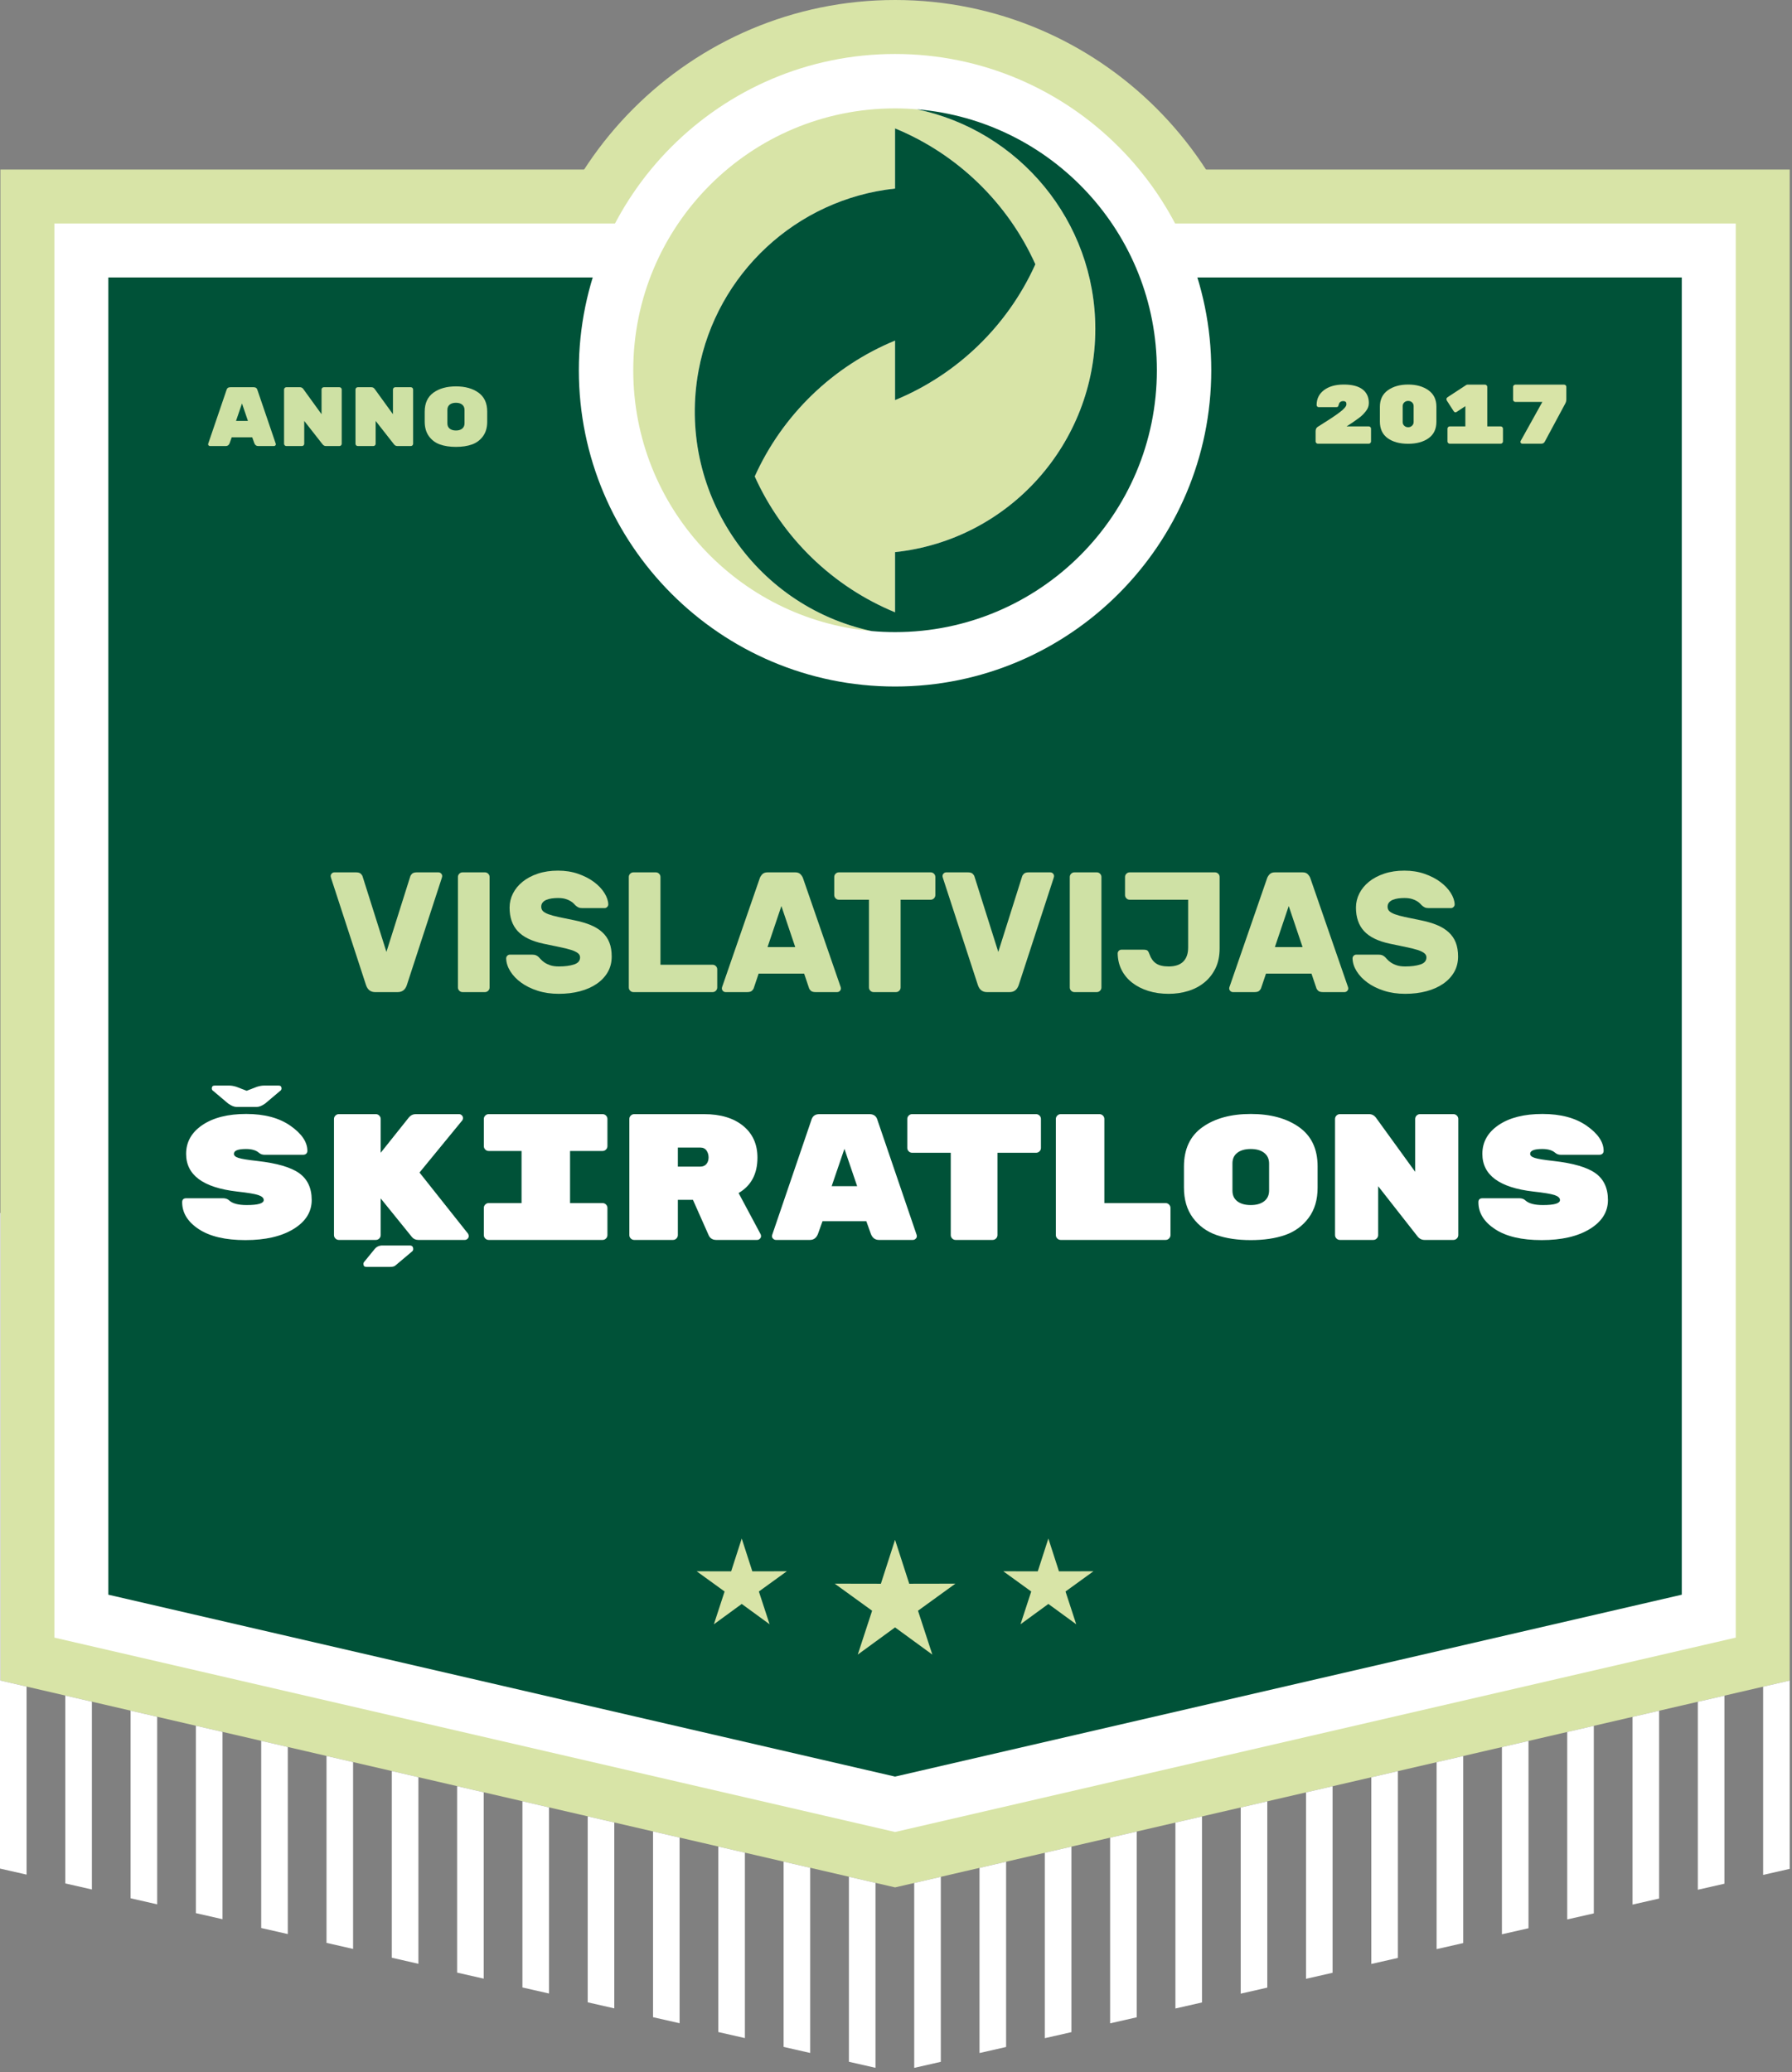 <?xml version="1.0" encoding="UTF-8" standalone="no"?>
<svg width="237px" height="274px" viewBox="0 0 237 274" version="1.1" xmlns="http://www.w3.org/2000/svg" xmlns:xlink="http://www.w3.org/1999/xlink">
    <rect x="0" y="0" width="237" height="274" fill="#808080" stroke="none"/>
    <!-- Generator: sketchtool 43.1 (39012) - http://www.bohemiancoding.com/sketch -->
    <title>vs-vimpelis</title>
    <desc>Created with sketchtool.</desc>
    <defs></defs>
    <g id="Desktop" stroke="none" stroke-width="1" fill="none" fill-rule="evenodd">
        <g id="01-index" transform="translate(-162, -170)">
            <g id="intro" transform="translate(60, 56)">
                <g id="vs-vimpelis" transform="translate(102, 114)">
                    <path d="M118.375,97.914 C91.38,97.914 69.418,75.953 69.418,48.957 C69.418,21.962 91.38,0 118.375,0 C145.37,0 167.333,21.962 167.333,48.957 C167.333,75.953 145.37,97.914 118.375,97.914" id="Fill-1" fill="#D8E4A7"></path>
                    <polygon id="Fill-3" fill="#D8E4A7" points="0.054 222.211 0.054 22.414 236.697 22.414 236.697 222.211 118.378 249.563"></polygon>
                    <polygon id="Fill-6" fill="#FFFFFF" points="51.818 234.177 51.818 258.863 55.334 259.664 55.334 234.99"></polygon>
                    <polygon id="Fill-8" fill="#FFFFFF" points="77.727 240.166 77.727 264.759 81.243 265.559 81.243 240.979"></polygon>
                    <polygon id="Fill-10" fill="#FFFFFF" points="60.454 236.174 60.454 260.829 63.97 261.629 63.97 236.987"></polygon>
                    <polygon id="Fill-12" fill="#FFFFFF" points="103.636 246.156 103.636 270.655 107.152 271.455 107.152 246.969"></polygon>
                    <polygon id="Fill-14" fill="#FFFFFF" points="86.363 242.163 86.363 266.724 89.879 267.524 89.879 242.976"></polygon>
                    <polygon id="Fill-16" fill="#FFFFFF" points="95 244.159 95 268.689 98.516 269.489 98.516 244.972"></polygon>
                    <polygon id="Fill-18" fill="#FFFFFF" points="69.091 238.17 69.091 262.794 72.607 263.594 72.607 238.983"></polygon>
                    <polygon id="Fill-20" fill="#FFFFFF" points="8.636 224.195 8.636 249.038 12.152 249.838 12.152 225.008"></polygon>
                    <polygon id="Fill-22" fill="#FFFFFF" points="112.272 248.152 112.272 272.62 115.788 273.42 115.788 248.965"></polygon>
                    <polygon id="Fill-24" fill="#FFFFFF" points="43.182 232.181 43.182 256.898 46.698 257.699 46.698 232.994"></polygon>
                    <polygon id="Fill-26" fill="#FFFFFF" points="0.054 222.211 0.054 160.386 8.11643836e-05 160.386 8.11643836e-05 247.073 3.516 247.873 3.516 223.012"></polygon>
                    <polygon id="Fill-28" fill="#FFFFFF" points="34.545 230.184 34.545 254.933 38.061 255.733 38.061 230.997"></polygon>
                    <polygon id="Fill-30" fill="#FFFFFF" points="17.273 226.192 17.273 251.003 20.788 251.803 20.788 227.005"></polygon>
                    <polygon id="Fill-32" fill="#FFFFFF" points="25.909 228.188 25.909 252.968 29.425 253.768 29.425 229.001"></polygon>
                    <polygon id="Fill-34" fill="#FFFFFF" points="224.545 225.021 224.545 249.874 228.061 249.075 228.061 224.208"></polygon>
                    <polygon id="Fill-36" fill="#FFFFFF" points="198.636 231.01 198.636 255.762 202.151 254.963 202.151 230.197"></polygon>
                    <polygon id="Fill-38" fill="#FFFFFF" points="189.999 233.006 189.999 257.725 193.515 256.926 193.515 232.194"></polygon>
                    <polygon id="Fill-40" fill="#FFFFFF" points="207.272 229.014 207.272 253.799 210.788 253 210.788 228.201"></polygon>
                    <polygon id="Fill-42" fill="#FFFFFF" points="181.363 235.003 181.363 259.687 184.879 258.888 184.879 234.19"></polygon>
                    <polygon id="Fill-44" fill="#FFFFFF" points="233.181 247.911 236.697 247.112 236.697 222.211 233.181 223.024"></polygon>
                    <polygon id="Fill-47" fill="#FFFFFF" points="215.908 227.017 215.908 251.837 219.424 251.038 219.424 226.204"></polygon>
                    <polygon id="Fill-49" fill="#FFFFFF" points="138.181 244.985 138.181 269.501 141.697 268.702 141.697 244.172"></polygon>
                    <polygon id="Fill-51" fill="#FFFFFF" points="120.909 248.978 120.909 273.426 124.425 272.627 124.425 248.165"></polygon>
                    <polygon id="Fill-53" fill="#FFFFFF" points="172.726 236.999 172.726 261.65 176.242 260.851 176.242 236.187"></polygon>
                    <polygon id="Fill-55" fill="#FFFFFF" points="129.545 246.982 129.545 271.463 133.061 270.664 133.061 246.169"></polygon>
                    <polygon id="Fill-57" fill="#FFFFFF" points="146.818 242.989 146.818 267.538 150.334 266.739 150.334 242.176"></polygon>
                    <polygon id="Fill-59" fill="#FFFFFF" points="155.454 240.992 155.454 265.575 158.97 264.776 158.97 240.179"></polygon>
                    <polygon id="Fill-61" fill="#FFFFFF" points="164.09 238.996 164.09 263.613 167.606 262.814 167.606 238.183"></polygon>
                    <polygon id="Fill-63" fill="#FFFFFF" points="7.191 216.536 7.191 29.551 229.56 29.551 229.56 216.536 118.377 242.238"></polygon>
                    <polygon id="Fill-65" fill="#005238" points="222.423 210.86 118.377 234.913 14.328 210.86 14.328 36.688 222.423 36.688"></polygon>
                    <polygon id="Fill-67" fill="#D8E4A7" points="118.374 203.601 120.251 209.411 126.356 209.4 121.41 212.979 123.307 218.782 118.374 215.184 113.442 218.782 115.34 212.979 110.393 209.4 116.5 209.411"></polygon>
                    <polygon id="Fill-69" fill="#D8E4A7" points="138.651 203.433 140.052 207.772 144.613 207.764 140.919 210.437 142.336 214.772 138.651 212.084 134.967 214.772 136.384 210.437 132.69 207.764 137.251 207.772"></polygon>
                    <polygon id="Fill-71" fill="#D8E4A7" points="98.098 203.433 99.499 207.772 104.06 207.764 100.365 210.437 101.783 214.772 98.098 212.084 94.414 214.772 95.831 210.437 92.137 207.764 96.698 207.772"></polygon>
                    <path d="M181.024,56.381 C181.107,56.381 181.177,56.411 181.236,56.47 C181.295,56.53 181.325,56.601 181.325,56.682 L181.325,58.367 C181.325,58.45 181.295,58.52 181.236,58.579 C181.177,58.638 181.107,58.669 181.024,58.669 L174.296,58.669 C174.215,58.669 174.143,58.639 174.085,58.58 C174.025,58.522 173.995,58.453 173.995,58.372 L173.995,57.025 C173.995,56.746 174.092,56.549 174.286,56.433 C175.55,55.651 176.497,55.026 177.125,54.558 C177.753,54.09 178.068,53.728 178.068,53.473 C178.068,53.386 178.062,53.314 178.051,53.259 C178.039,53.204 178,53.153 177.934,53.106 C177.867,53.058 177.768,53.035 177.638,53.035 C177.507,53.035 177.397,53.063 177.309,53.121 C177.219,53.179 177.16,53.237 177.131,53.294 C177.101,53.352 177.07,53.433 177.042,53.538 C177.011,53.642 176.993,53.702 176.986,53.716 C176.956,53.796 176.851,53.836 176.673,53.836 L174.407,53.836 C174.335,53.836 174.269,53.809 174.213,53.759 C174.158,53.706 174.129,53.64 174.129,53.559 C174.129,52.733 174.454,52.074 175.105,51.583 C175.756,51.093 176.628,50.847 177.722,50.847 C178.815,50.847 179.64,51.059 180.199,51.483 C180.756,51.906 181.035,52.509 181.035,53.291 C181.035,53.686 180.906,54.043 180.644,54.365 C180.504,54.541 180.368,54.696 180.237,54.831 C180.107,54.966 179.92,55.125 179.673,55.307 C179.087,55.738 178.559,56.096 178.09,56.381 L181.024,56.381 Z" id="Fill-73" fill="#D8E4A7"></path>
                    <path d="M185.51,53.698 L185.51,55.807 C185.51,56.004 185.58,56.167 185.721,56.297 C185.862,56.428 186.034,56.493 186.235,56.493 C186.436,56.493 186.606,56.426 186.748,56.292 C186.889,56.159 186.96,55.997 186.96,55.807 L186.96,53.698 C186.96,53.501 186.891,53.337 186.753,53.208 C186.615,53.077 186.443,53.012 186.235,53.012 C186.027,53.012 185.853,53.08 185.716,53.213 C185.579,53.346 185.51,53.508 185.51,53.698 M189.972,53.774 L189.972,55.753 C189.972,56.719 189.628,57.447 188.939,57.94 C188.252,58.433 187.348,58.679 186.229,58.679 C185.109,58.679 184.208,58.433 183.523,57.94 C182.839,57.447 182.496,56.711 182.496,55.732 L182.496,53.795 C182.496,52.831 182.85,52.099 183.557,51.597 C184.264,51.097 185.156,50.847 186.235,50.847 C187.312,50.847 188.205,51.097 188.912,51.597 C189.619,52.099 189.972,52.824 189.972,53.774" id="Fill-75" fill="#D8E4A7"></path>
                    <path d="M196.699,51.159 L196.699,56.381 L198.474,56.381 C198.555,56.381 198.625,56.411 198.684,56.47 C198.745,56.53 198.774,56.601 198.774,56.682 L198.774,58.367 C198.774,58.45 198.745,58.52 198.684,58.579 C198.625,58.638 198.555,58.669 198.474,58.669 L191.735,58.669 C191.652,58.669 191.582,58.638 191.523,58.579 C191.462,58.52 191.433,58.45 191.433,58.367 L191.433,56.682 C191.433,56.601 191.462,56.53 191.523,56.47 C191.582,56.411 191.652,56.381 191.735,56.381 L193.799,56.381 L193.799,53.704 L192.671,54.451 C192.605,54.496 192.536,54.518 192.464,54.518 C192.394,54.518 192.321,54.466 192.248,54.361 L191.343,52.956 C191.314,52.897 191.3,52.828 191.3,52.75 C191.3,52.672 191.348,52.595 191.445,52.521 L193.921,50.903 C193.973,50.874 194.033,50.859 194.098,50.859 L196.397,50.859 C196.479,50.859 196.55,50.888 196.609,50.948 C196.67,51.008 196.699,51.078 196.699,51.159" id="Fill-77" fill="#D8E4A7"></path>
                    <path d="M200.414,50.859 L206.851,50.859 C206.941,50.859 207.013,50.888 207.069,50.948 C207.125,51.008 207.154,51.078 207.154,51.159 L207.154,52.8 C207.154,53.008 207.105,53.198 207.008,53.369 L204.297,58.412 C204.2,58.583 204.047,58.669 203.839,58.669 L201.328,58.669 C201.263,58.669 201.205,58.644 201.157,58.596 C201.108,58.547 201.084,58.497 201.084,58.445 C201.084,58.394 201.091,58.353 201.105,58.322 L203.984,53.146 L200.414,53.146 C200.333,53.146 200.262,53.116 200.202,53.056 C200.142,52.997 200.113,52.927 200.113,52.844 L200.113,51.159 C200.113,51.078 200.142,51.008 200.202,50.948 C200.262,50.888 200.333,50.859 200.414,50.859" id="Fill-79" fill="#D8E4A7"></path>
                    <path d="M29.869,58.979 L27.769,58.979 C27.703,58.979 27.645,58.955 27.597,58.907 C27.549,58.859 27.525,58.812 27.525,58.768 C27.525,58.723 27.529,58.69 27.536,58.668 L29.958,51.568 C30.025,51.323 30.192,51.201 30.458,51.201 L33.547,51.201 C33.814,51.201 33.981,51.323 34.047,51.568 L36.469,58.668 C36.477,58.69 36.481,58.723 36.481,58.768 C36.481,58.812 36.456,58.859 36.408,58.907 C36.36,58.955 36.303,58.979 36.236,58.979 L34.136,58.979 C33.899,58.979 33.732,58.853 33.636,58.601 L33.358,57.823 L30.647,57.823 L30.369,58.601 C30.273,58.853 30.106,58.979 29.869,58.979 Z M32.792,55.657 L32.003,53.346 L31.214,55.657 L32.792,55.657 Z M42.825,51.201 L44.892,51.201 C44.973,51.201 45.044,51.231 45.103,51.29 C45.162,51.349 45.192,51.42 45.192,51.501 L45.192,58.679 C45.192,58.76 45.162,58.831 45.103,58.89 C45.044,58.949 44.973,58.979 44.892,58.979 L43.103,58.979 C42.925,58.979 42.777,58.901 42.658,58.746 L40.236,55.657 L40.236,58.679 C40.236,58.76 40.206,58.831 40.147,58.89 C40.088,58.949 40.018,58.979 39.936,58.979 L37.869,58.979 C37.788,58.979 37.718,58.949 37.658,58.89 C37.599,58.831 37.569,58.76 37.569,58.679 L37.569,51.501 C37.569,51.42 37.599,51.349 37.658,51.29 C37.718,51.231 37.788,51.201 37.869,51.201 L39.669,51.201 C39.847,51.201 39.992,51.275 40.103,51.423 L42.525,54.768 L42.525,51.501 C42.525,51.42 42.555,51.349 42.614,51.29 C42.673,51.231 42.744,51.201 42.825,51.201 Z M52.269,51.201 L54.336,51.201 C54.418,51.201 54.488,51.231 54.547,51.29 C54.606,51.349 54.636,51.42 54.636,51.501 L54.636,58.679 C54.636,58.76 54.606,58.831 54.547,58.89 C54.488,58.949 54.418,58.979 54.336,58.979 L52.547,58.979 C52.369,58.979 52.221,58.901 52.103,58.746 L49.681,55.657 L49.681,58.679 C49.681,58.76 49.651,58.831 49.592,58.89 C49.532,58.949 49.462,58.979 49.381,58.979 L47.314,58.979 C47.232,58.979 47.162,58.949 47.103,58.89 C47.044,58.831 47.014,58.76 47.014,58.679 L47.014,51.501 C47.014,51.42 47.044,51.349 47.103,51.29 C47.162,51.231 47.232,51.201 47.314,51.201 L49.114,51.201 C49.292,51.201 49.436,51.275 49.547,51.423 L51.969,54.768 L51.969,51.501 C51.969,51.42 51.999,51.349 52.058,51.29 C52.118,51.231 52.188,51.201 52.269,51.201 Z M64.436,54.412 L64.436,55.768 C64.436,56.531 64.251,57.168 63.881,57.679 C63.51,58.19 63.025,58.553 62.425,58.768 C61.825,58.983 61.118,59.09 60.303,59.09 C59.488,59.09 58.781,58.983 58.181,58.768 C57.581,58.553 57.095,58.19 56.725,57.679 C56.355,57.168 56.169,56.523 56.169,55.746 L56.169,54.434 C56.169,53.316 56.553,52.479 57.319,51.923 C58.086,51.368 59.081,51.09 60.303,51.09 C61.525,51.09 62.519,51.368 63.286,51.923 C64.053,52.479 64.436,53.309 64.436,54.412 Z M59.169,54.201 L59.169,55.979 C59.169,56.283 59.271,56.516 59.475,56.679 C59.679,56.842 59.955,56.923 60.303,56.923 C60.651,56.923 60.927,56.84 61.131,56.673 C61.334,56.507 61.436,56.271 61.436,55.968 L61.436,54.212 C61.436,53.909 61.334,53.673 61.131,53.507 C60.927,53.34 60.651,53.257 60.303,53.257 C59.955,53.257 59.679,53.338 59.475,53.501 C59.271,53.664 59.169,53.897 59.169,54.201 Z" id="ANNO" fill="#CEE1A4"></path>
                    <path d="M34.927,143.54 L36.852,143.54 C37.105,143.54 37.232,143.666 37.232,143.921 C37.232,144.062 37.169,144.174 37.041,144.252 L35.07,145.916 C34.641,146.217 34.269,146.367 33.954,146.367 L31.291,146.367 C30.974,146.367 30.603,146.217 30.174,145.916 L28.203,144.252 C28.075,144.174 28.012,144.062 28.012,143.921 C28.012,143.666 28.139,143.54 28.392,143.54 L30.317,143.54 C30.603,143.54 30.92,143.596 31.268,143.706 L32.622,144.229 L33.976,143.706 C34.324,143.596 34.641,143.54 34.927,143.54 M39.573,155.128 C40.672,155.916 41.224,157.098 41.224,158.674 C41.224,160.249 40.423,161.527 38.823,162.505 C37.225,163.485 35.101,163.974 32.456,163.974 C29.811,163.974 27.755,163.492 26.29,162.527 C24.824,161.561 24.092,160.372 24.092,158.96 C24.092,158.615 24.274,158.441 24.639,158.441 L29.509,158.441 C29.842,158.441 30.111,158.54 30.317,158.734 C30.76,159.139 31.53,159.341 32.622,159.341 C34.128,159.341 34.88,159.12 34.88,158.675 C34.88,158.4 34.641,158.183 34.167,158.021 C33.692,157.862 32.749,157.704 31.338,157.551 C26.856,157.031 24.615,155.371 24.615,152.572 C24.615,150.997 25.335,149.723 26.777,148.751 C28.218,147.78 30.147,147.294 32.562,147.294 C34.977,147.294 36.931,147.816 38.42,148.861 C39.908,149.906 40.653,151.01 40.653,152.173 C40.653,152.329 40.602,152.455 40.499,152.55 C40.396,152.644 40.257,152.691 40.084,152.691 L34.975,152.691 C34.689,152.691 34.444,152.6 34.238,152.421 C33.858,152.092 33.288,151.928 32.528,151.928 C31.465,151.928 30.934,152.142 30.934,152.57 C30.934,152.8 31.14,152.979 31.553,153.109 C31.964,153.24 32.789,153.373 34.024,153.511 C36.621,153.801 38.471,154.341 39.573,155.128" id="Fill-87" fill="#FFFFFF"></path>
                    <path d="M54.198,164.687 C54.498,164.687 54.648,164.846 54.648,165.163 C54.648,165.273 54.609,165.368 54.529,165.448 L52.273,167.349 C52.13,167.459 51.907,167.515 51.607,167.515 L48.448,167.515 C48.193,167.515 48.067,167.388 48.067,167.135 C48.067,167.008 48.106,166.905 48.186,166.826 L49.564,165.139 C49.786,164.868 50.079,164.719 50.443,164.687 L54.198,164.687 Z M61.896,163.119 C61.959,163.214 61.992,163.325 61.992,163.452 C61.992,163.578 61.94,163.693 61.837,163.796 C61.732,163.899 61.611,163.951 61.468,163.951 L55.338,163.951 C54.972,163.951 54.688,163.824 54.482,163.571 L50.348,158.462 L50.348,163.309 C50.348,163.484 50.285,163.634 50.158,163.761 C50.031,163.888 49.881,163.951 49.707,163.951 L44.811,163.951 C44.637,163.951 44.486,163.888 44.361,163.761 C44.234,163.634 44.17,163.484 44.17,163.309 L44.17,147.959 C44.17,147.785 44.234,147.635 44.361,147.508 C44.486,147.381 44.637,147.317 44.811,147.317 L49.707,147.317 C49.881,147.317 50.031,147.381 50.158,147.508 C50.285,147.635 50.348,147.785 50.348,147.959 L50.348,152.426 L54.102,147.722 C54.341,147.453 54.634,147.317 54.982,147.317 L60.708,147.317 C60.851,147.317 60.972,147.37 61.076,147.472 C61.179,147.575 61.231,147.694 61.231,147.828 C61.231,147.964 61.19,148.078 61.113,148.173 L55.481,155.04 L61.896,163.119 Z" id="Fill-89" fill="#FFFFFF"></path>
                    <path d="M79.694,152.189 L75.393,152.189 L75.393,159.079 L79.694,159.079 C79.868,159.079 80.019,159.144 80.146,159.27 C80.272,159.397 80.335,159.547 80.335,159.721 L80.335,163.309 C80.335,163.484 80.272,163.634 80.146,163.761 C80.019,163.888 79.868,163.951 79.694,163.951 L64.63,163.951 C64.454,163.951 64.304,163.888 64.178,163.761 C64.051,163.634 63.988,163.484 63.988,163.309 L63.988,159.721 C63.988,159.547 64.051,159.397 64.178,159.27 C64.304,159.144 64.454,159.079 64.63,159.079 L68.977,159.079 L68.977,152.189 L64.63,152.189 C64.454,152.189 64.304,152.126 64.178,151.999 C64.051,151.872 63.988,151.722 63.988,151.547 L63.988,147.959 C63.988,147.785 64.051,147.635 64.178,147.508 C64.304,147.382 64.454,147.317 64.63,147.317 L79.694,147.317 C79.868,147.317 80.019,147.382 80.146,147.508 C80.272,147.635 80.335,147.785 80.335,147.959 L80.335,151.547 C80.335,151.722 80.272,151.872 80.146,151.999 C80.019,152.126 79.868,152.189 79.694,152.189" id="Fill-91" fill="#FFFFFF"></path>
                    <path d="M89.649,151.737 L89.649,154.257 L92.62,154.257 C92.969,154.257 93.237,154.141 93.428,153.912 C93.617,153.683 93.713,153.394 93.713,153.045 C93.713,152.696 93.622,152.391 93.439,152.129 C93.256,151.868 92.984,151.737 92.62,151.737 L89.649,151.737 Z M100.604,163.214 C100.635,163.278 100.651,163.365 100.651,163.475 C100.651,163.587 100.6,163.693 100.496,163.796 C100.394,163.899 100.271,163.951 100.128,163.951 L94.735,163.951 C94.259,163.951 93.927,163.753 93.736,163.356 L91.646,158.652 L89.649,158.652 L89.649,163.309 C89.649,163.483 89.586,163.634 89.46,163.761 C89.332,163.888 89.182,163.951 89.007,163.951 L83.876,163.951 C83.701,163.951 83.55,163.888 83.424,163.761 C83.298,163.634 83.234,163.483 83.234,163.309 L83.234,147.959 C83.234,147.785 83.298,147.634 83.424,147.507 C83.55,147.382 83.701,147.318 83.876,147.318 L93.118,147.318 C95.289,147.318 97.007,147.833 98.275,148.862 C99.542,149.892 100.176,151.294 100.176,153.068 C100.176,155.223 99.343,156.783 97.681,157.749 L100.604,163.214 Z" id="Fill-93" fill="#FFFFFF"></path>
                    <path d="M113.364,156.846 L111.678,151.903 L109.99,156.846 L113.364,156.846 Z M107.116,163.951 L102.625,163.951 C102.482,163.951 102.359,163.899 102.258,163.796 C102.153,163.693 102.102,163.594 102.102,163.499 C102.102,163.404 102.11,163.332 102.126,163.285 L107.306,148.102 C107.448,147.579 107.804,147.317 108.376,147.317 L114.98,147.317 C115.551,147.317 115.908,147.579 116.049,148.102 L121.23,163.285 C121.246,163.332 121.254,163.404 121.254,163.499 C121.254,163.594 121.202,163.693 121.099,163.796 C120.996,163.899 120.874,163.951 120.731,163.951 L116.24,163.951 C115.734,163.951 115.377,163.681 115.171,163.142 L114.576,161.479 L108.779,161.479 L108.185,163.142 C107.978,163.681 107.622,163.951 107.116,163.951 L107.116,163.951 Z" id="Fill-95" fill="#FFFFFF"></path>
                    <path d="M120.633,147.317 L137.028,147.317 C137.202,147.317 137.352,147.382 137.481,147.507 C137.606,147.635 137.669,147.785 137.669,147.959 L137.669,151.784 C137.669,151.959 137.606,152.11 137.481,152.236 C137.352,152.363 137.202,152.426 137.028,152.426 L131.919,152.426 L131.919,163.309 C131.919,163.484 131.856,163.634 131.731,163.761 C131.602,163.888 131.452,163.951 131.278,163.951 L126.383,163.951 C126.209,163.951 126.059,163.888 125.932,163.761 C125.806,163.634 125.741,163.484 125.741,163.309 L125.741,152.426 L120.633,152.426 C120.458,152.426 120.309,152.363 120.181,152.236 C120.055,152.11 119.993,151.959 119.993,151.784 L119.993,147.959 C119.993,147.785 120.055,147.635 120.181,147.507 C120.309,147.382 120.458,147.317 120.633,147.317" id="Fill-97" fill="#FFFFFF"></path>
                    <path d="M146.055,159.08 L154.159,159.08 C154.333,159.08 154.483,159.144 154.609,159.269 C154.736,159.397 154.801,159.547 154.801,159.721 L154.801,163.309 C154.801,163.484 154.736,163.634 154.609,163.761 C154.483,163.888 154.333,163.951 154.159,163.951 L140.282,163.951 C140.106,163.951 139.956,163.888 139.83,163.761 C139.703,163.634 139.64,163.484 139.64,163.309 L139.64,147.959 C139.64,147.785 139.703,147.635 139.83,147.508 C139.956,147.382 140.106,147.318 140.282,147.318 L145.414,147.318 C145.588,147.318 145.738,147.382 145.866,147.508 C145.992,147.635 146.055,147.785 146.055,147.959 L146.055,159.08 Z" id="Fill-99" fill="#FFFFFF"></path>
                    <path d="M162.997,153.836 L162.997,157.432 C162.997,158.046 163.214,158.518 163.65,158.847 C164.086,159.176 164.676,159.341 165.421,159.341 C166.165,159.341 166.755,159.173 167.191,158.836 C167.626,158.499 167.844,158.023 167.844,157.409 L167.844,153.86 C167.844,153.246 167.626,152.77 167.191,152.434 C166.755,152.096 166.165,151.928 165.421,151.928 C164.676,151.928 164.086,152.092 163.65,152.421 C163.214,152.752 162.997,153.223 162.997,153.836 M174.259,154.222 L174.259,157.047 C174.259,158.639 173.864,159.967 173.072,161.032 C172.279,162.097 171.243,162.855 169.96,163.303 C168.676,163.75 167.163,163.974 165.421,163.974 C163.677,163.974 162.166,163.75 160.882,163.303 C159.599,162.855 158.562,162.097 157.769,161.032 C156.977,159.967 156.582,158.623 156.582,157.001 L156.582,154.267 C156.582,151.936 157.401,150.19 159.04,149.032 C160.68,147.873 162.807,147.295 165.421,147.295 C168.034,147.295 170.16,147.873 171.801,149.032 C173.44,150.19 174.259,151.92 174.259,154.222" id="Fill-101" fill="#FFFFFF"></path>
                    <path d="M187.804,147.317 L192.223,147.317 C192.397,147.317 192.548,147.382 192.675,147.507 C192.802,147.635 192.864,147.785 192.864,147.959 L192.864,163.309 C192.864,163.484 192.802,163.634 192.675,163.761 C192.548,163.888 192.397,163.951 192.223,163.951 L188.398,163.951 C188.017,163.951 187.7,163.784 187.447,163.452 L182.267,156.846 L182.267,163.309 C182.267,163.484 182.204,163.634 182.077,163.761 C181.95,163.888 181.8,163.951 181.626,163.951 L177.207,163.951 C177.033,163.951 176.881,163.888 176.754,163.761 C176.628,163.634 176.565,163.484 176.565,163.309 L176.565,147.959 C176.565,147.785 176.628,147.635 176.754,147.507 C176.881,147.382 177.033,147.317 177.207,147.317 L181.055,147.317 C181.437,147.317 181.744,147.476 181.982,147.793 L187.163,154.945 L187.163,147.959 C187.163,147.785 187.226,147.635 187.351,147.507 C187.479,147.382 187.63,147.317 187.804,147.317" id="Fill-103" fill="#FFFFFF"></path>
                    <path d="M211.007,155.128 C212.107,155.916 212.659,157.098 212.659,158.674 C212.659,160.249 211.857,161.527 210.258,162.506 C208.659,163.485 206.536,163.974 203.89,163.974 C201.245,163.974 199.19,163.492 197.725,162.527 C196.259,161.561 195.526,160.373 195.526,158.96 C195.526,158.615 195.708,158.442 196.073,158.442 L200.944,158.442 C201.277,158.442 201.546,158.54 201.751,158.735 C202.194,159.139 202.964,159.341 204.056,159.341 C205.562,159.341 206.314,159.119 206.314,158.675 C206.314,158.4 206.075,158.182 205.601,158.021 C205.126,157.862 204.183,157.704 202.773,157.551 C198.29,157.031 196.049,155.372 196.049,152.572 C196.049,150.997 196.769,149.723 198.211,148.751 C199.652,147.78 201.582,147.295 203.997,147.295 C206.412,147.295 208.366,147.816 209.855,148.861 C211.343,149.906 212.087,151.01 212.087,152.173 C212.087,152.329 212.036,152.455 211.933,152.55 C211.83,152.644 211.691,152.691 211.518,152.691 L206.409,152.691 C206.124,152.691 205.878,152.6 205.672,152.421 C205.292,152.092 204.722,151.927 203.962,151.927 C202.9,151.927 202.369,152.142 202.369,152.57 C202.369,152.8 202.574,152.979 202.987,153.109 C203.399,153.239 204.223,153.373 205.458,153.511 C208.056,153.802 209.906,154.341 211.007,155.128" id="Fill-105" fill="#FFFFFF"></path>
                    <path d="M49.614,131.183 C49.026,131.183 48.626,130.881 48.415,130.278 L43.8,116.139 C43.77,116.034 43.751,115.966 43.744,115.935 C43.735,115.905 43.732,115.875 43.732,115.845 C43.732,115.709 43.781,115.592 43.879,115.494 C43.977,115.396 44.095,115.347 44.23,115.347 L47.08,115.347 C47.382,115.347 47.597,115.411 47.725,115.539 C47.853,115.667 47.932,115.792 47.962,115.913 L51.107,125.867 L54.251,115.913 C54.282,115.792 54.361,115.667 54.489,115.539 C54.617,115.411 54.832,115.347 55.134,115.347 L57.984,115.347 C58.12,115.347 58.237,115.396 58.335,115.494 C58.433,115.592 58.482,115.709 58.482,115.845 C58.482,115.875 58.479,115.905 58.471,115.935 C58.463,115.966 58.444,116.034 58.414,116.139 L53.799,130.278 C53.588,130.881 53.189,131.183 52.6,131.183 L49.614,131.183 Z" id="Fill-107" fill="#CFE1A5"></path>
                    <path d="M61.174,131.183 C61.008,131.183 60.865,131.123 60.744,131.002 C60.624,130.881 60.563,130.738 60.563,130.572 L60.563,115.958 C60.563,115.792 60.624,115.649 60.744,115.528 C60.865,115.408 61.008,115.347 61.174,115.347 L64.138,115.347 C64.304,115.347 64.447,115.408 64.567,115.528 C64.688,115.649 64.749,115.792 64.749,115.958 L64.749,130.572 C64.749,130.738 64.688,130.881 64.567,131.002 C64.447,131.123 64.304,131.183 64.138,131.183 L61.174,131.183 Z" id="Fill-109" fill="#CFE1A5"></path>
                    <path d="M73.797,115.121 C74.763,115.121 75.649,115.26 76.455,115.539 C77.262,115.819 77.96,116.177 78.548,116.614 C79.136,117.052 79.596,117.534 79.928,118.062 C80.26,118.59 80.433,119.095 80.449,119.577 C80.449,119.713 80.399,119.83 80.301,119.928 C80.203,120.026 80.094,120.075 79.973,120.075 L77.01,120.075 C76.798,120.075 76.628,120.045 76.501,119.985 C76.373,119.924 76.24,119.834 76.105,119.713 C76.06,119.668 75.988,119.593 75.89,119.487 C75.792,119.382 75.653,119.272 75.471,119.159 C75.29,119.046 75.064,118.948 74.792,118.865 C74.521,118.782 74.189,118.741 73.797,118.741 C73.511,118.741 73.236,118.76 72.971,118.797 C72.707,118.835 72.474,118.895 72.27,118.978 C72.067,119.061 71.901,119.178 71.773,119.329 C71.644,119.48 71.58,119.668 71.58,119.894 C71.58,120.12 71.652,120.309 71.795,120.46 C71.939,120.611 72.18,120.75 72.519,120.879 C72.859,121.007 73.308,121.131 73.865,121.252 C74.423,121.372 75.117,121.515 75.946,121.681 C76.776,121.848 77.5,122.058 78.118,122.315 C78.736,122.571 79.252,122.892 79.668,123.277 C80.083,123.661 80.392,124.113 80.596,124.634 C80.799,125.154 80.901,125.769 80.901,126.477 C80.901,127.247 80.727,127.933 80.38,128.536 C80.033,129.139 79.547,129.656 78.922,130.086 C78.295,130.516 77.556,130.844 76.704,131.07 C75.852,131.296 74.921,131.409 73.91,131.409 C72.884,131.409 71.95,131.273 71.105,131.002 C70.26,130.731 69.533,130.372 68.922,129.927 C68.311,129.483 67.833,128.981 67.486,128.423 C67.139,127.865 66.957,127.299 66.943,126.726 C66.943,126.591 66.991,126.474 67.09,126.375 C67.188,126.278 67.296,126.229 67.418,126.229 L70.382,126.229 C70.593,126.229 70.758,126.255 70.879,126.308 C71,126.361 71.12,126.44 71.241,126.545 C71.301,126.606 71.391,126.704 71.513,126.839 C71.633,126.975 71.795,127.115 71.999,127.258 C72.202,127.401 72.459,127.526 72.768,127.631 C73.077,127.737 73.458,127.79 73.91,127.79 C74.71,127.79 75.377,127.703 75.912,127.529 C76.448,127.356 76.716,127.043 76.716,126.591 C76.716,126.364 76.617,126.176 76.421,126.025 C76.226,125.874 75.932,125.735 75.539,125.606 C75.147,125.479 74.646,125.354 74.035,125.233 C73.424,125.113 72.704,124.962 71.875,124.781 C70.321,124.449 69.186,123.895 68.47,123.118 C67.753,122.342 67.395,121.305 67.395,120.007 C67.395,119.359 67.542,118.741 67.836,118.152 C68.13,117.564 68.556,117.044 69.115,116.591 C69.672,116.139 70.347,115.781 71.139,115.516 C71.931,115.253 72.817,115.121 73.797,115.121" id="Fill-111" fill="#CFE1A5"></path>
                    <path d="M94.248,127.563 C94.414,127.563 94.558,127.624 94.678,127.745 C94.799,127.865 94.859,128.008 94.859,128.174 L94.859,130.572 C94.859,130.738 94.799,130.882 94.678,131.002 C94.558,131.123 94.414,131.183 94.248,131.183 L83.774,131.183 C83.608,131.183 83.464,131.123 83.344,131.002 C83.223,130.882 83.163,130.738 83.163,130.572 L83.163,115.958 C83.163,115.792 83.223,115.649 83.344,115.528 C83.464,115.408 83.608,115.347 83.774,115.347 L86.737,115.347 C86.903,115.347 87.046,115.408 87.168,115.528 C87.288,115.649 87.349,115.792 87.349,115.958 L87.349,127.563 L94.248,127.563 Z" id="Fill-113" fill="#CFE1A5"></path>
                    <path d="M101.51,125.233 L105.174,125.233 L103.342,119.804 L101.51,125.233 Z M105.174,115.347 C105.476,115.347 105.706,115.43 105.865,115.596 C106.023,115.762 106.132,115.928 106.193,116.094 L111.124,130.346 C111.185,130.497 111.215,130.61 111.215,130.685 C111.215,130.821 111.165,130.938 111.068,131.036 C110.97,131.134 110.853,131.183 110.717,131.183 L107.867,131.183 C107.565,131.183 107.35,131.119 107.222,130.991 C107.094,130.863 107.014,130.738 106.984,130.617 L106.351,128.739 L100.333,128.739 L99.7,130.617 C99.67,130.738 99.59,130.863 99.463,130.991 C99.335,131.119 99.119,131.183 98.818,131.183 L95.967,131.183 C95.831,131.183 95.715,131.134 95.617,131.036 C95.519,130.938 95.47,130.821 95.47,130.685 C95.47,130.61 95.5,130.497 95.56,130.346 L100.492,116.094 C100.552,115.928 100.662,115.762 100.82,115.596 C100.978,115.43 101.208,115.347 101.51,115.347 L105.174,115.347 Z" id="Fill-115" fill="#CFE1A5"></path>
                    <path d="M123.092,115.347 C123.257,115.347 123.401,115.408 123.522,115.528 C123.642,115.649 123.703,115.792 123.703,115.958 L123.703,118.356 C123.703,118.522 123.642,118.665 123.522,118.786 C123.401,118.907 123.257,118.967 123.092,118.967 L119.11,118.967 L119.11,130.572 C119.11,130.738 119.05,130.881 118.929,131.002 C118.808,131.123 118.665,131.183 118.499,131.183 L115.536,131.183 C115.37,131.183 115.227,131.123 115.106,131.002 C114.985,130.881 114.925,130.738 114.925,130.572 L114.925,118.967 L110.943,118.967 C110.777,118.967 110.634,118.907 110.514,118.786 C110.393,118.665 110.333,118.522 110.333,118.356 L110.333,115.958 C110.333,115.792 110.393,115.649 110.514,115.528 C110.634,115.408 110.777,115.347 110.943,115.347 L123.092,115.347 Z" id="Fill-117" fill="#CFE1A5"></path>
                    <path d="M130.534,131.183 C129.946,131.183 129.546,130.881 129.336,130.278 L124.72,116.139 C124.69,116.034 124.672,115.966 124.664,115.935 C124.656,115.905 124.653,115.875 124.653,115.845 C124.653,115.709 124.702,115.592 124.8,115.494 C124.897,115.396 125.014,115.347 125.15,115.347 L128.001,115.347 C128.302,115.347 128.518,115.411 128.646,115.539 C128.773,115.667 128.853,115.792 128.883,115.913 L132.028,125.867 L135.172,115.913 C135.202,115.792 135.281,115.667 135.41,115.539 C135.537,115.411 135.753,115.347 136.054,115.347 L138.905,115.347 C139.041,115.347 139.157,115.396 139.256,115.494 C139.353,115.592 139.403,115.709 139.403,115.845 C139.403,115.875 139.398,115.905 139.391,115.935 C139.383,115.966 139.364,116.034 139.334,116.139 L134.72,130.278 C134.508,130.881 134.109,131.183 133.52,131.183 L130.534,131.183 Z" id="Fill-119" fill="#CFE1A5"></path>
                    <path d="M142.094,131.183 C141.928,131.183 141.785,131.123 141.664,131.002 C141.544,130.881 141.483,130.738 141.483,130.572 L141.483,115.958 C141.483,115.792 141.544,115.649 141.664,115.528 C141.785,115.408 141.928,115.347 142.094,115.347 L145.058,115.347 C145.224,115.347 145.367,115.408 145.487,115.528 C145.608,115.649 145.669,115.792 145.669,115.958 L145.669,130.572 C145.669,130.738 145.608,130.881 145.487,131.002 C145.367,131.123 145.224,131.183 145.058,131.183 L142.094,131.183 Z" id="Fill-121" fill="#CFE1A5"></path>
                    <path d="M161.301,125.414 C161.301,126.41 161.12,127.28 160.758,128.027 C160.396,128.773 159.906,129.4 159.287,129.904 C158.668,130.41 157.953,130.787 157.138,131.036 C156.324,131.285 155.464,131.409 154.559,131.409 C153.579,131.409 152.681,131.281 151.867,131.025 C151.053,130.768 150.347,130.41 149.752,129.95 C149.156,129.49 148.688,128.932 148.349,128.276 C148.01,127.62 147.833,126.885 147.818,126.07 C147.818,125.934 147.867,125.818 147.965,125.72 C148.063,125.622 148.18,125.573 148.316,125.573 L151.211,125.573 C151.497,125.573 151.686,125.618 151.777,125.708 C151.867,125.799 151.958,125.972 152.048,126.229 C152.229,126.741 152.512,127.13 152.897,127.394 C153.281,127.657 153.836,127.79 154.559,127.79 C155.419,127.79 156.064,127.575 156.493,127.144 C156.923,126.715 157.138,126.093 157.138,125.278 L157.138,118.967 L149.402,118.967 C149.235,118.967 149.092,118.907 148.972,118.786 C148.851,118.665 148.79,118.522 148.79,118.356 L148.79,115.958 C148.79,115.792 148.851,115.649 148.972,115.528 C149.092,115.408 149.235,115.347 149.402,115.347 L160.69,115.347 C160.856,115.347 160.999,115.408 161.12,115.528 C161.241,115.649 161.301,115.792 161.301,115.958 L161.301,125.414 Z" id="Fill-123" fill="#CFE1A5"></path>
                    <path d="M168.608,125.233 L172.273,125.233 L170.44,119.804 L168.608,125.233 Z M172.273,115.347 C172.574,115.347 172.805,115.43 172.963,115.596 C173.121,115.762 173.23,115.928 173.29,116.094 L178.222,130.346 C178.283,130.497 178.313,130.61 178.313,130.685 C178.313,130.821 178.264,130.938 178.166,131.036 C178.067,131.134 177.951,131.183 177.815,131.183 L174.964,131.183 C174.663,131.183 174.448,131.119 174.32,130.991 C174.191,130.863 174.113,130.738 174.083,130.617 L173.449,128.739 L167.432,128.739 L166.798,130.617 C166.767,130.738 166.689,130.863 166.56,130.991 C166.432,131.119 166.217,131.183 165.916,131.183 L163.065,131.183 C162.93,131.183 162.813,131.134 162.714,131.036 C162.616,130.938 162.567,130.821 162.567,130.685 C162.567,130.61 162.597,130.497 162.658,130.346 L167.59,116.094 C167.65,115.928 167.759,115.762 167.918,115.596 C168.076,115.43 168.306,115.347 168.608,115.347 L172.273,115.347 Z" id="Fill-125" fill="#CFE1A5"></path>
                    <path d="M185.733,115.121 C186.699,115.121 187.585,115.26 188.392,115.539 C189.198,115.819 189.896,116.177 190.484,116.614 C191.072,117.052 191.532,117.534 191.864,118.062 C192.196,118.59 192.369,119.095 192.385,119.577 C192.385,119.713 192.335,119.83 192.238,119.928 C192.139,120.026 192.03,120.075 191.909,120.075 L188.946,120.075 C188.734,120.075 188.564,120.045 188.437,119.985 C188.309,119.924 188.176,119.834 188.041,119.713 C187.996,119.668 187.924,119.593 187.826,119.487 C187.728,119.382 187.589,119.272 187.407,119.159 C187.226,119.046 187,118.948 186.729,118.865 C186.457,118.782 186.125,118.741 185.733,118.741 C185.447,118.741 185.172,118.76 184.908,118.797 C184.643,118.835 184.41,118.895 184.206,118.978 C184.003,119.061 183.837,119.178 183.709,119.329 C183.581,119.48 183.516,119.668 183.516,119.894 C183.516,120.12 183.588,120.309 183.731,120.46 C183.875,120.611 184.116,120.75 184.455,120.879 C184.795,121.007 185.244,121.131 185.801,121.252 C186.359,121.372 187.053,121.515 187.882,121.681 C188.712,121.848 189.436,122.058 190.054,122.315 C190.672,122.571 191.188,122.892 191.604,123.277 C192.019,123.661 192.328,124.113 192.532,124.634 C192.735,125.154 192.837,125.769 192.837,126.477 C192.837,127.247 192.663,127.933 192.316,128.536 C191.969,129.139 191.483,129.656 190.858,130.086 C190.232,130.516 189.492,130.844 188.64,131.07 C187.788,131.296 186.857,131.409 185.846,131.409 C184.82,131.409 183.886,131.273 183.041,131.002 C182.196,130.731 181.469,130.372 180.858,129.927 C180.248,129.483 179.769,128.981 179.422,128.423 C179.075,127.865 178.893,127.299 178.879,126.726 C178.879,126.591 178.927,126.474 179.026,126.375 C179.124,126.278 179.233,126.229 179.354,126.229 L182.318,126.229 C182.529,126.229 182.694,126.255 182.815,126.308 C182.936,126.361 183.056,126.44 183.177,126.545 C183.237,126.606 183.327,126.704 183.449,126.839 C183.569,126.975 183.731,127.115 183.935,127.258 C184.139,127.401 184.395,127.526 184.704,127.631 C185.013,127.737 185.394,127.79 185.846,127.79 C186.646,127.79 187.313,127.703 187.849,127.529 C188.384,127.356 188.652,127.043 188.652,126.591 C188.652,126.364 188.553,126.176 188.357,126.025 C188.162,125.874 187.868,125.735 187.475,125.606 C187.083,125.479 186.582,125.354 185.971,125.233 C185.36,125.113 184.64,124.962 183.811,124.781 C182.257,124.449 181.122,123.895 180.406,123.118 C179.689,122.342 179.331,121.305 179.331,120.007 C179.331,119.359 179.478,118.741 179.772,118.152 C180.067,117.564 180.492,117.044 181.051,116.591 C181.608,116.139 182.284,115.781 183.075,115.516 C183.867,115.253 184.753,115.121 185.733,115.121" id="Fill-127" fill="#CFE1A5"></path>
                    <path d="M118.375,90.777 C95.316,90.777 76.555,72.017 76.555,48.957 C76.555,25.897 95.316,7.137 118.375,7.137 C141.435,7.137 160.195,25.897 160.195,48.957 C160.195,72.017 141.435,90.777 118.375,90.777" id="Fill-129" fill="#FFFFFF"></path>
                    <path d="M118.375,14.333 C99.253,14.333 83.751,29.835 83.751,48.957 C83.751,67.031 97.599,81.867 115.263,83.441 C99.52,80.034 89.465,64.685 92.395,48.97 C94.771,36.215 105.304,26.332 118.375,24.933 L118.375,16.979 C126.611,20.368 133.278,26.825 136.932,34.943 C133.275,43.067 126.602,49.52 118.375,52.904 L118.375,45.036 C110.149,48.42 103.476,54.873 99.818,62.997 C103.473,71.115 110.139,77.573 118.375,80.961 L118.375,73.007 C133.483,71.391 144.86,58.588 144.86,43.502 C144.86,29.205 134.749,17.272 121.293,14.456 C120.331,14.376 119.358,14.333 118.375,14.333" id="Fill-131" fill="#D8E4A7"></path>
                    <path d="M115.273,83.443 C116.294,83.535 117.329,83.582 118.375,83.582 C137.498,83.582 153,68.08 153,48.957 C153,30.816 139.048,15.934 121.284,14.455 C134.744,17.267 144.86,29.202 144.86,43.502 C144.86,58.588 133.483,71.391 118.375,73.007 L118.375,80.961 C110.139,77.573 103.473,71.115 99.818,62.997 C103.476,54.873 110.149,48.42 118.375,45.036 L118.375,52.904 C126.602,49.52 133.275,43.067 136.932,34.943 C133.278,26.825 126.611,20.368 118.375,16.979 L118.375,24.933 C105.304,26.331 94.771,36.215 92.395,48.97 C89.464,64.689 99.524,80.041 115.273,83.443" id="Fill-133" fill="#005238"></path>
                </g>
            </g>
        </g>
    </g>
</svg>